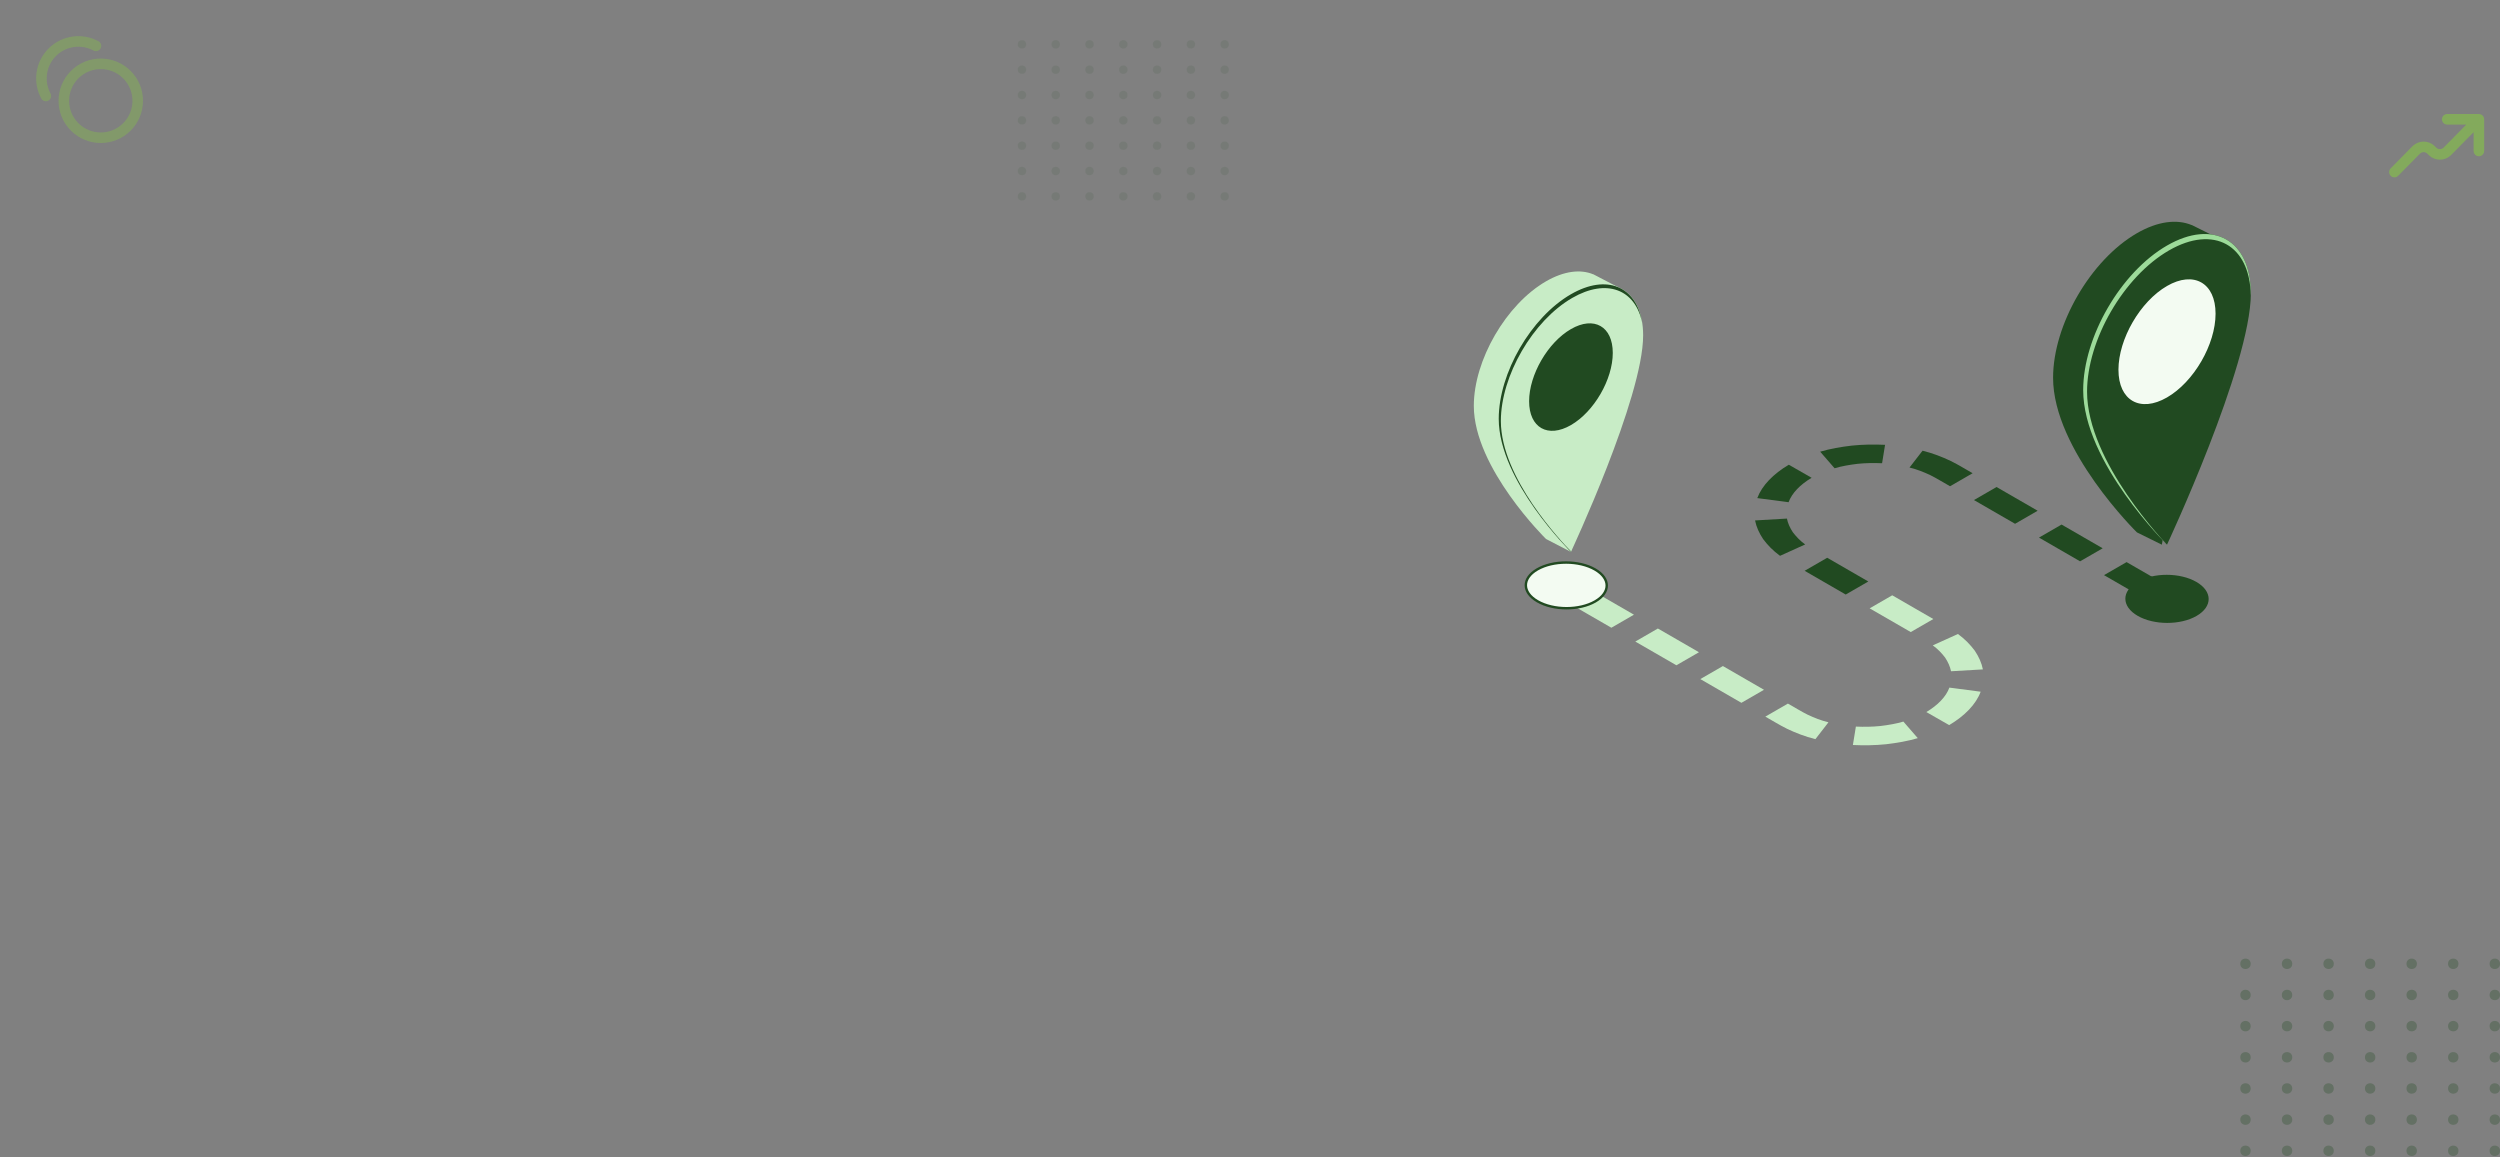 <svg width="1184" height="548" viewBox="0 0 1184 548" fill="none" xmlns="http://www.w3.org/2000/svg">
<rect x="0" y="0" width="1184" height="548" fill="#808080" stroke="none"/>
<path d="M1174 56.5L1159.39 71.344C1159.12 71.61 1158.99 71.744 1158.87 71.849C1156.97 73.548 1154.1 73.548 1152.21 71.849C1152.09 71.744 1151.95 71.611 1151.69 71.344C1151.43 71.077 1151.3 70.944 1151.18 70.838C1149.28 69.139 1146.41 69.139 1144.51 70.838C1144.39 70.943 1144.26 71.076 1144 71.342L1134 81.5M1174 56.5L1174 71.5M1174 56.5H1159" stroke="#83AA5C" stroke-width="5" stroke-linecap="round" stroke-linejoin="round"/>
<g opacity="0.6">
<path d="M45.45 21.726C38.817 18.135 30.355 19.143 24.749 24.749C19.143 30.354 18.136 38.817 21.726 45.45M60.104 60.104C53.27 66.938 42.19 66.938 35.355 60.104C28.521 53.27 28.521 42.19 35.355 35.355C42.19 28.521 53.27 28.521 60.104 35.355C66.938 42.19 66.938 53.27 60.104 60.104Z" stroke="#83AA5C" stroke-width="5" stroke-linecap="round" stroke-linejoin="round"/>
</g>
<g opacity="0.1">
<circle cx="484" cy="21" r="2" fill="#214A21"/>
<circle cx="500" cy="21" r="2" fill="#214A21"/>
<circle cx="516" cy="21" r="2" fill="#214A21"/>
<circle cx="532" cy="21" r="2" fill="#214A21"/>
<circle cx="548" cy="21" r="2" fill="#214A21"/>
<circle cx="564" cy="21" r="2" fill="#214A21"/>
<circle cx="580" cy="21" r="2" fill="#214A21"/>
<circle cx="484" cy="33" r="2" fill="#214A21"/>
<circle cx="500" cy="33" r="2" fill="#214A21"/>
<circle cx="516" cy="33" r="2" fill="#214A21"/>
<circle cx="532" cy="33" r="2" fill="#214A21"/>
<circle cx="548" cy="33" r="2" fill="#214A21"/>
<circle cx="564" cy="33" r="2" fill="#214A21"/>
<circle cx="580" cy="33" r="2" fill="#214A21"/>
<circle cx="484" cy="45" r="2" fill="#214A21"/>
<circle cx="500" cy="45" r="2" fill="#214A21"/>
<circle cx="516" cy="45" r="2" fill="#214A21"/>
<circle cx="532" cy="45" r="2" fill="#214A21"/>
<circle cx="548" cy="45" r="2" fill="#214A21"/>
<circle cx="564" cy="45" r="2" fill="#214A21"/>
<circle cx="580" cy="45" r="2" fill="#214A21"/>
<circle cx="484" cy="57" r="2" fill="#214A21"/>
<circle cx="500" cy="57" r="2" fill="#214A21"/>
<circle cx="516" cy="57" r="2" fill="#214A21"/>
<circle cx="532" cy="57" r="2" fill="#214A21"/>
<circle cx="548" cy="57" r="2" fill="#214A21"/>
<circle cx="564" cy="57" r="2" fill="#214A21"/>
<circle cx="580" cy="57" r="2" fill="#214A21"/>
<circle cx="484" cy="69" r="2" fill="#214A21"/>
<circle cx="500" cy="69" r="2" fill="#214A21"/>
<circle cx="516" cy="69" r="2" fill="#214A21"/>
<circle cx="532" cy="69" r="2" fill="#214A21"/>
<circle cx="548" cy="69" r="2" fill="#214A21"/>
<circle cx="564" cy="69" r="2" fill="#214A21"/>
<circle cx="580" cy="69" r="2" fill="#214A21"/>
<circle cx="484" cy="81" r="2" fill="#214A21"/>
<circle cx="500" cy="81" r="2" fill="#214A21"/>
<circle cx="516" cy="81" r="2" fill="#214A21"/>
<circle cx="532" cy="81" r="2" fill="#214A21"/>
<circle cx="548" cy="81" r="2" fill="#214A21"/>
<circle cx="564" cy="81" r="2" fill="#214A21"/>
<circle cx="580" cy="81" r="2" fill="#214A21"/>
<circle cx="484" cy="93" r="2" fill="#214A21"/>
<circle cx="500" cy="93" r="2" fill="#214A21"/>
<circle cx="516" cy="93" r="2" fill="#214A21"/>
<circle cx="532" cy="93" r="2" fill="#214A21"/>
<circle cx="548" cy="93" r="2" fill="#214A21"/>
<circle cx="564" cy="93" r="2" fill="#214A21"/>
<circle cx="580" cy="93" r="2" fill="#214A21"/>
</g>
<g opacity="0.3">
<circle cx="1063.46" cy="456.46" r="2.46" fill="#214A21"/>
<circle cx="1083.14" cy="456.46" r="2.46" fill="#214A21"/>
<circle cx="1102.82" cy="456.46" r="2.46" fill="#214A21"/>
<circle cx="1122.5" cy="456.46" r="2.46" fill="#214A21"/>
<circle cx="1142.18" cy="456.46" r="2.46" fill="#214A21"/>
<circle cx="1161.86" cy="456.46" r="2.46" fill="#214A21"/>
<circle cx="1181.54" cy="456.46" r="2.46" fill="#214A21"/>
<circle cx="1063.46" cy="471.22" r="2.46" fill="#214A21"/>
<circle cx="1083.14" cy="471.22" r="2.46" fill="#214A21"/>
<circle cx="1102.82" cy="471.22" r="2.46" fill="#214A21"/>
<circle cx="1122.5" cy="471.22" r="2.46" fill="#214A21"/>
<circle cx="1142.18" cy="471.22" r="2.46" fill="#214A21"/>
<circle cx="1161.86" cy="471.22" r="2.46" fill="#214A21"/>
<circle cx="1181.54" cy="471.22" r="2.46" fill="#214A21"/>
<circle cx="1063.46" cy="485.98" r="2.46" fill="#214A21"/>
<circle cx="1083.14" cy="485.98" r="2.46" fill="#214A21"/>
<circle cx="1102.82" cy="485.98" r="2.46" fill="#214A21"/>
<circle cx="1122.5" cy="485.98" r="2.46" fill="#214A21"/>
<circle cx="1142.18" cy="485.98" r="2.46" fill="#214A21"/>
<circle cx="1161.86" cy="485.98" r="2.46" fill="#214A21"/>
<circle cx="1181.54" cy="485.98" r="2.46" fill="#214A21"/>
<circle cx="1063.46" cy="500.74" r="2.46" fill="#214A21"/>
<circle cx="1083.14" cy="500.74" r="2.46" fill="#214A21"/>
<circle cx="1102.82" cy="500.74" r="2.46" fill="#214A21"/>
<circle cx="1122.5" cy="500.74" r="2.46" fill="#214A21"/>
<circle cx="1142.18" cy="500.74" r="2.46" fill="#214A21"/>
<circle cx="1161.86" cy="500.74" r="2.46" fill="#214A21"/>
<circle cx="1181.54" cy="500.74" r="2.46" fill="#214A21"/>
<circle cx="1063.46" cy="515.5" r="2.46" fill="#214A21"/>
<circle cx="1083.14" cy="515.5" r="2.46" fill="#214A21"/>
<circle cx="1102.82" cy="515.5" r="2.46" fill="#214A21"/>
<circle cx="1122.5" cy="515.5" r="2.46" fill="#214A21"/>
<circle cx="1142.18" cy="515.5" r="2.46" fill="#214A21"/>
<circle cx="1161.86" cy="515.5" r="2.46" fill="#214A21"/>
<circle cx="1181.54" cy="515.5" r="2.46" fill="#214A21"/>
<circle cx="1063.46" cy="530.26" r="2.46" fill="#214A21"/>
<circle cx="1083.14" cy="530.26" r="2.46" fill="#214A21"/>
<circle cx="1102.82" cy="530.26" r="2.46" fill="#214A21"/>
<circle cx="1122.5" cy="530.26" r="2.46" fill="#214A21"/>
<circle cx="1142.18" cy="530.26" r="2.46" fill="#214A21"/>
<circle cx="1161.86" cy="530.26" r="2.46" fill="#214A21"/>
<circle cx="1181.54" cy="530.26" r="2.46" fill="#214A21"/>
<circle cx="1063.46" cy="545.02" r="2.46" fill="#214A21"/>
<circle cx="1083.14" cy="545.02" r="2.46" fill="#214A21"/>
<circle cx="1102.82" cy="545.02" r="2.46" fill="#214A21"/>
<circle cx="1122.5" cy="545.02" r="2.46" fill="#214A21"/>
<circle cx="1142.18" cy="545.02" r="2.46" fill="#214A21"/>
<circle cx="1161.86" cy="545.02" r="2.46" fill="#214A21"/>
<circle cx="1181.54" cy="545.02" r="2.46" fill="#214A21"/>
</g>
<path d="M763.141 297.296L743.676 286.057L754.374 279.879L773.839 291.118L763.141 297.296Z" fill="#C8ECC6"/>
<path d="M793.938 315.073L774.473 303.838L785.167 297.66L804.632 308.899L793.938 315.073Z" fill="#C8ECC6"/>
<path d="M824.731 332.854L805.266 321.614L815.964 315.44L835.429 326.68L824.731 332.854Z" fill="#C8ECC6"/>
<path d="M859.778 350.058C854.899 348.853 850.462 347.111 846.39 345.174L843.447 343.636C842.458 343.118 841.776 342.688 840.925 342.205L836.059 339.395L846.753 333.221L851.619 336.031C852.408 336.474 853.286 337.019 854.008 337.383L856.171 338.509C859.171 339.918 862.38 341.212 865.956 342.081L859.778 350.058Z" fill="#C8ECC6"/>
<path d="M908.259 349.588C903.557 350.98 898.456 351.857 893.297 352.465C888.098 353.001 882.793 353.085 877.528 352.837L878.942 344.119C882.802 344.283 886.694 344.235 890.501 343.845C894.272 343.388 898.013 342.768 901.439 341.74L908.259 349.588Z" fill="#C8ECC6"/>
<path d="M938.046 327.597C935.835 333.563 930.459 339.076 923.115 343.41L912.315 337.219C917.695 334.019 921.617 330.026 923.23 325.652L938.046 327.597Z" fill="#C8ECC6"/>
<path d="M927.272 300.261C930.587 302.654 933.153 305.362 935.258 308.168C937.169 311.022 938.511 313.996 939.096 317.027L924.006 317.905C923.571 315.68 922.574 313.508 921.2 311.421C919.631 309.382 917.797 307.397 915.359 305.65L927.272 300.261Z" fill="#C8ECC6"/>
<path d="M896.16 281.935L915.625 293.174L904.931 299.348L885.466 288.109L896.16 281.935Z" fill="#C8ECC6"/>
<path d="M865.367 264.154L884.832 275.394L874.133 281.572L854.668 270.332L865.367 264.154Z" fill="#214A21"/>
<path d="M846.288 245.598C846.722 247.823 847.719 249.994 849.093 252.082C850.662 254.12 852.497 256.106 854.934 257.852L843.021 263.237C839.706 260.844 837.14 258.136 835.035 255.335C833.125 252.481 831.782 249.507 831.197 246.475L846.288 245.598Z" fill="#214A21"/>
<path d="M857.983 226.284C852.603 229.483 848.681 233.477 847.067 237.851L832.252 235.905C834.463 229.94 839.835 224.427 847.183 220.092L857.983 226.284Z" fill="#214A21"/>
<path d="M891.356 219.388C887.496 219.224 883.604 219.272 879.797 219.662C876.026 220.123 872.285 220.739 868.859 221.767L862.034 213.919C866.736 212.527 871.838 211.649 876.996 211.042C882.195 210.506 887.5 210.422 892.765 210.67L891.356 219.388Z" fill="#214A21"/>
<path d="M923.541 230.286L918.674 227.476C917.885 227.033 917.008 226.487 916.29 226.124L914.127 224.994C911.127 223.585 907.918 222.29 904.341 221.426L910.52 213.449C915.399 214.654 919.835 216.396 923.908 218.337L926.851 219.875C927.839 220.394 928.522 220.823 929.373 221.307L934.239 224.116L923.541 230.286Z" fill="#214A21"/>
<path d="M954.333 248.066L934.868 236.827L945.563 230.649L965.028 241.888L954.333 248.066Z" fill="#214A21"/>
<path d="M985.126 265.843L965.661 254.603L976.36 248.43L995.825 259.669L985.126 265.843Z" fill="#214A21"/>
<path d="M1015.92 283.624L996.454 272.384L1007.15 266.211L1026.62 277.45L1015.92 283.624Z" fill="#214A21"/>
<path d="M1040.29 291.703C1032.61 296.14 1020.12 296.117 1012.39 291.655C1004.66 287.192 1004.62 279.981 1012.3 275.544C1019.98 271.108 1032.47 271.13 1040.2 275.593C1047.93 280.056 1047.97 287.271 1040.29 291.703Z" fill="#214A21"/>
<path d="M741.728 266.419C746.703 266.428 751.654 267.534 755.412 269.704C759.175 271.875 760.936 274.636 760.95 277.275C760.964 279.912 759.235 282.663 755.501 284.82C751.769 286.975 746.831 288.065 741.855 288.056C736.88 288.047 731.929 286.94 728.172 284.771C724.41 282.599 722.65 279.838 722.635 277.2C722.621 274.563 724.348 271.812 728.083 269.655C731.814 267.499 736.753 266.411 741.728 266.419Z" fill="#F3FBF2" stroke="#214A21" stroke-width="1.148"/>
<path d="M754.573 129.885L754.551 129.916C748.555 127.421 740.75 128.298 732.197 133.236C713.308 144.143 698 170.543 698 192.22C698 221.714 732.197 255.268 732.197 255.268L743.99 261.384L766.557 136.121L754.573 129.885Z" fill="#C8ECC6"/>
<path d="M743.994 139.352C762.883 128.445 778.191 137.171 778.191 158.848C778.191 188.342 743.994 261.384 743.994 261.384C743.994 261.384 709.798 227.83 709.798 198.336C709.798 176.659 725.106 150.258 743.994 139.352Z" fill="#C8ECC6"/>
<path d="M724.188 190.026C724.188 202.582 733.057 207.638 743.999 201.318C754.941 194.999 763.81 179.704 763.81 167.148C763.81 154.593 754.941 149.536 743.999 155.856C733.057 162.171 724.188 177.47 724.188 190.026Z" fill="#214A21"/>
<path d="M710.808 199.417C710.808 177.985 725.943 151.881 744.619 141.098C760.902 131.698 774.486 137.06 777.704 152.789C775.058 135.669 760.995 129.539 743.994 139.356C725.106 150.263 709.798 176.664 709.798 198.34C709.798 227.835 743.994 261.389 743.994 261.389C743.994 261.389 744.03 261.309 744.079 261.212C739.882 256.953 710.808 226.479 710.808 199.417Z" fill="#214A21"/>
<path d="M1038.02 106.564L1038 106.6C1031.03 103.701 1021.97 104.721 1012.04 110.455C990.114 123.117 972.342 153.769 972.342 178.933C972.342 213.178 1012.04 252.131 1012.04 252.131L1023.85 257.967L1050.06 112.543L1038.02 106.564Z" fill="#214A21"/>
<path d="M1026.29 116.288C1048.22 103.626 1066 113.757 1066 138.922C1066 173.167 1026.29 257.963 1026.29 257.963C1026.29 257.963 986.593 219.006 986.593 184.765C986.593 159.601 1004.37 128.95 1026.29 116.288Z" fill="#214A21"/>
<path d="M1003.3 175.117C1003.3 189.694 1013.59 195.562 1026.29 188.231C1039 180.896 1049.29 163.138 1049.29 148.561C1049.29 133.984 1039 128.112 1026.29 135.447C1013.6 142.782 1003.3 160.54 1003.3 175.117Z" fill="#F3FBF2"/>
<path d="M988.433 185.497C988.433 160.913 1005.79 130.971 1027.22 118.606C1048.41 106.374 1065.59 115.947 1065.96 139.945C1065.97 139.609 1066 139.25 1066 138.922C1066 113.757 1048.23 103.626 1026.3 116.288C1004.37 128.95 986.598 159.601 986.598 184.77C986.598 219.015 1026.3 257.967 1026.3 257.967C1026.29 257.963 988.433 218.944 988.433 185.497Z" fill="#9DDB9A"/>
</svg>
